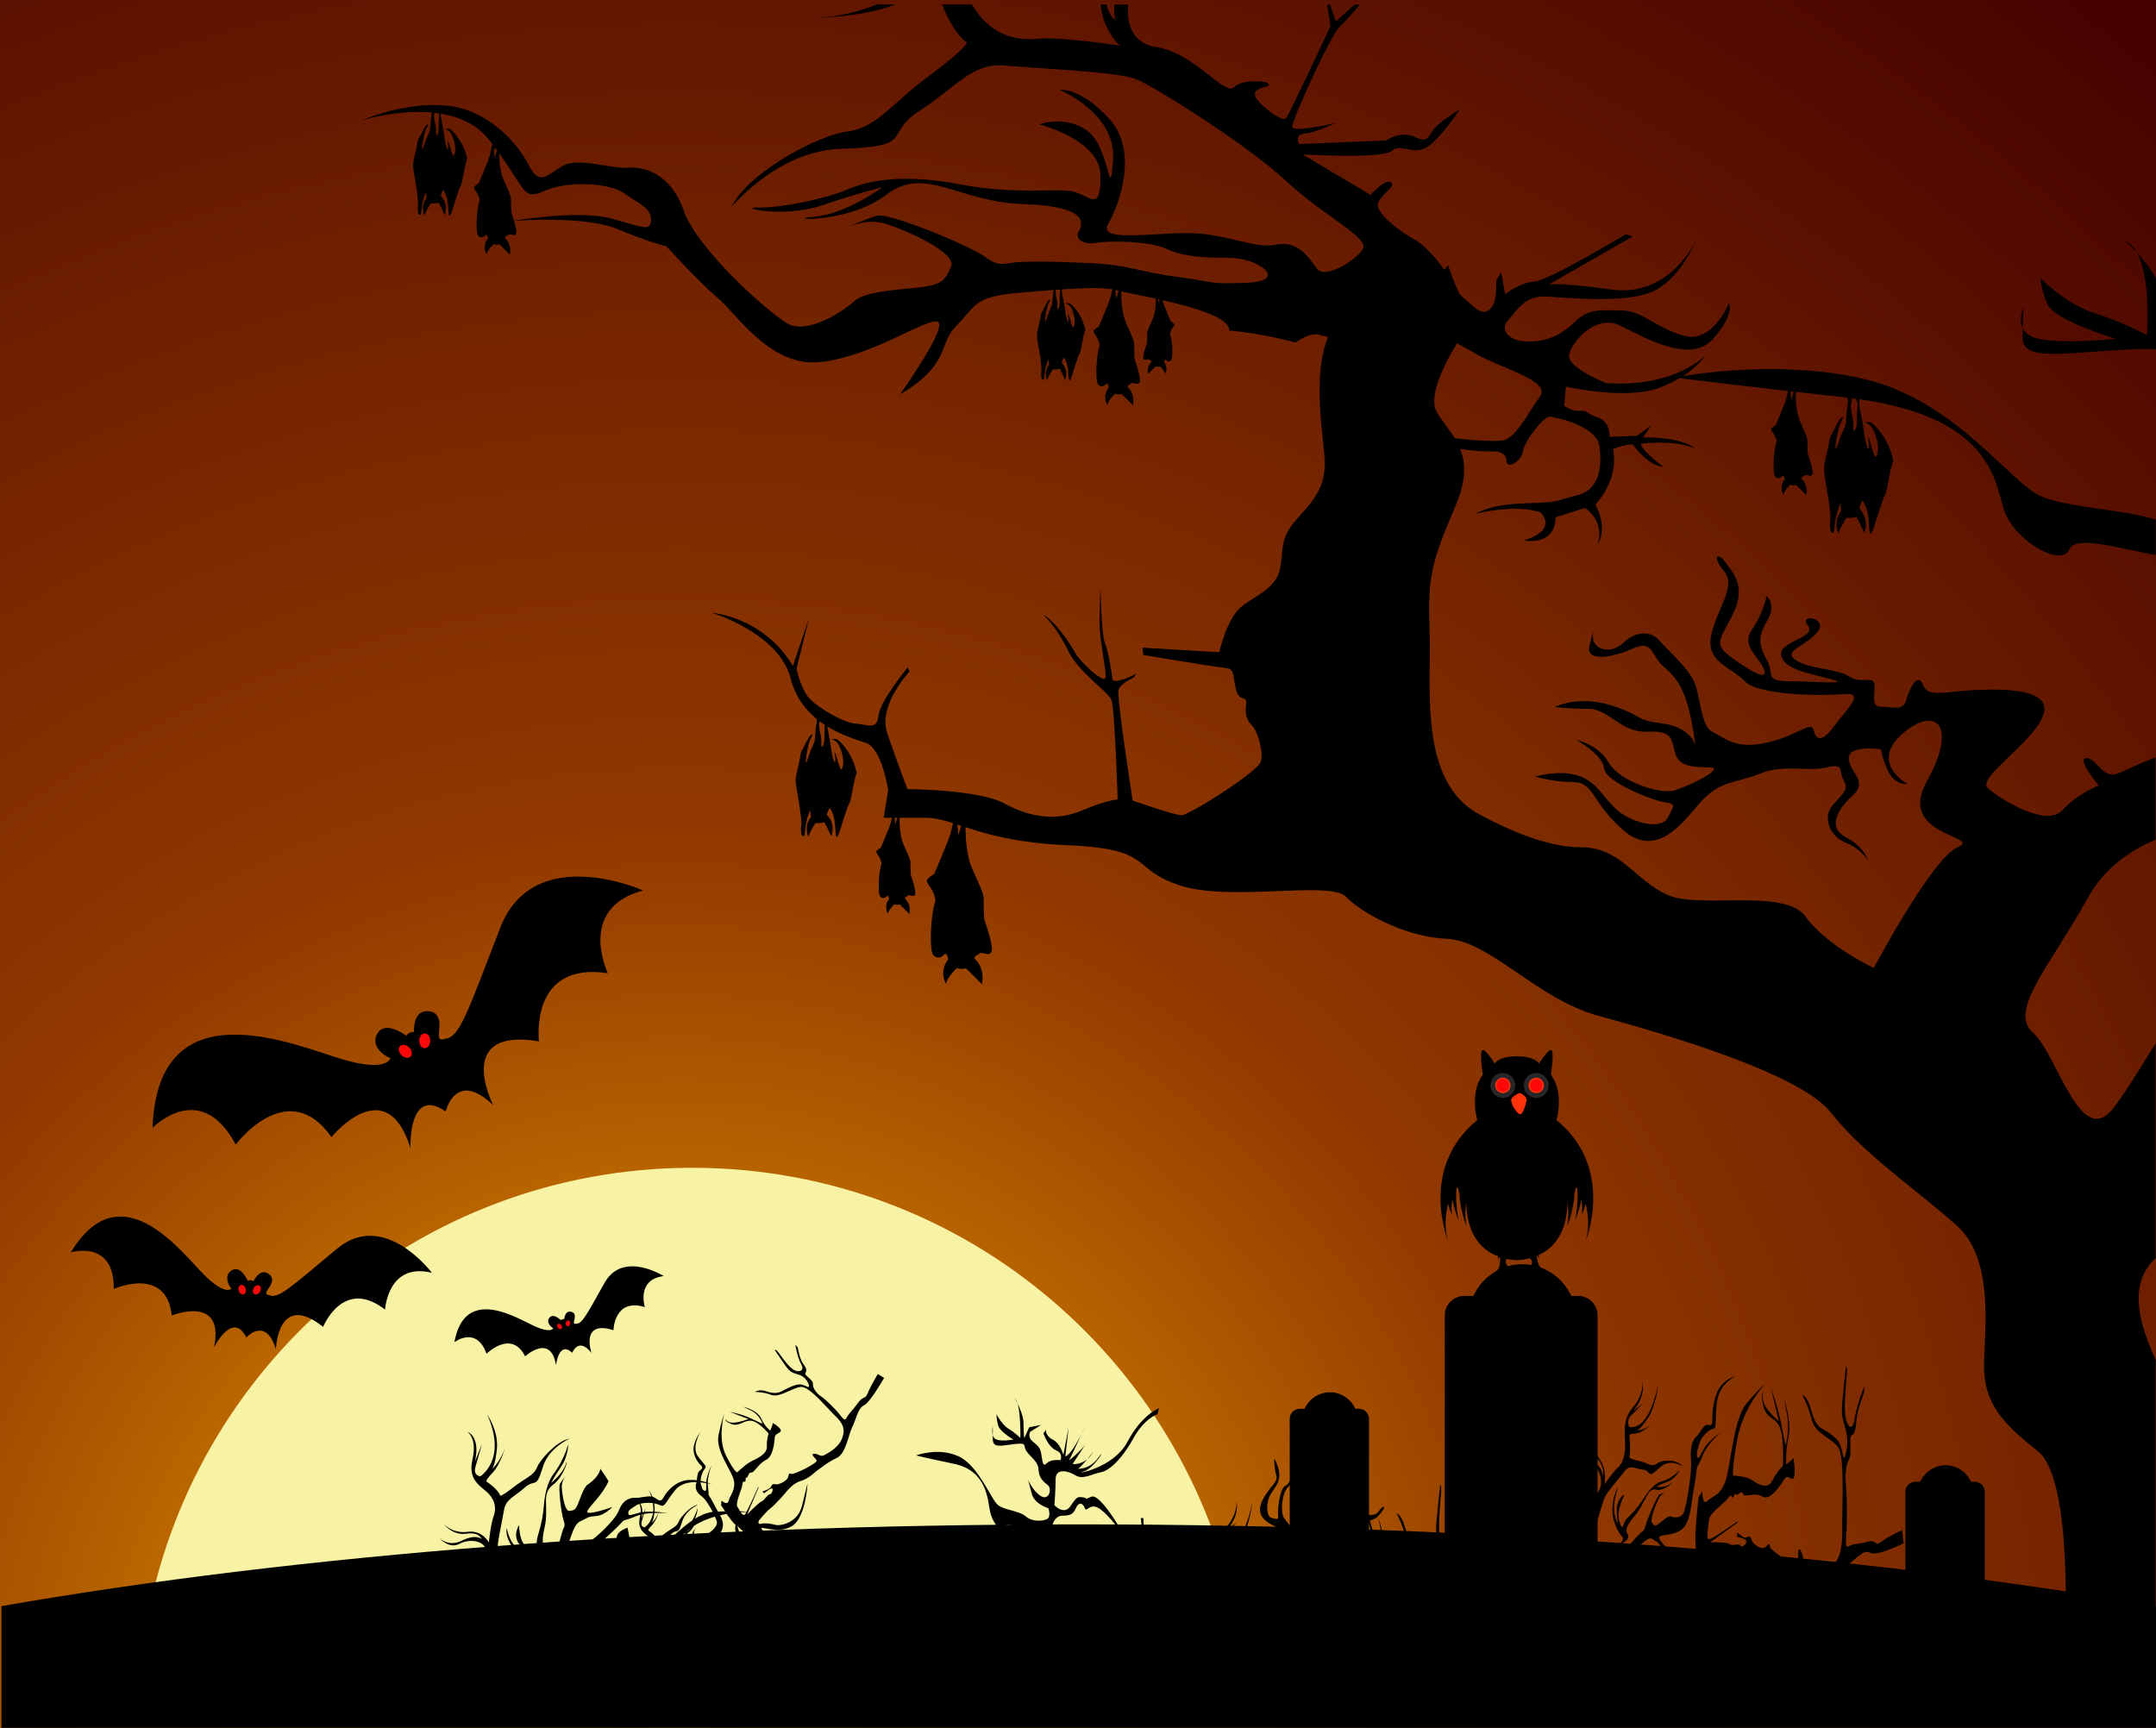 <?xml version="1.0" encoding="UTF-8"?><svg id="b" xmlns="http://www.w3.org/2000/svg" xmlns:xlink="http://www.w3.org/1999/xlink" viewBox="0 0 283.65 227.35"><rect x="0" y="0" width="283.65" height="227.35" fill="#333333" stroke="none"/><defs><style>.e,.f,.g,.h,.i,.j{stroke-width:0px;}.e,.f,.g,.i,.j{fill-rule:evenodd;}.f{fill:#f7f2a4;}.g{fill:#fe0709;}.h{fill:url(#d);}.i{fill:#282629;}.j{fill:#ff3309;}</style><radialGradient id="d" cx="89.26" cy="229.31" fx="89.26" fy="229.31" r="300.83" gradientUnits="userSpaceOnUse"><stop offset="0" stop-color="#ffc000"/><stop offset=".04" stop-color="#efa900"/><stop offset=".1" stop-color="#df9000"/><stop offset=".39" stop-color="#933a00"/><stop offset="1" stop-color="#400"/></radialGradient></defs><g id="c"><rect class="h" width="283.65" height="227.35"/><path class="f" d="m19.15,214.41c5.8-34.48,35.79-60.75,71.92-60.75s66.12,26.27,71.92,60.75H19.15Z"/><path class="e" d="m115.37.58h2.43c-4.55,1.78-10.95,1.78-10.95,1.78,3.65-.08,6.6-.98,8.52-1.78h0Zm8.66,0h3.83c.05.09.1.17.15.26,2.18,3.5,5.19,4.56,8.39,4.26,3.2-.3,10.92.91,10.92.91,0,0-2.26-2.08-2.51-5.42h.78c.25,1.54,1.21,2.08,1.21,2.08,0,0-.38-.72-.15-2.08h1.77c-.28,2.71.74,5.15,3.6,5.58,5.15.76,9.08,6.53,10.33,5.32,1.25-1.22,4.2-.68,4.2-.68,0,0,.9.38-.02.61-.92.23-1.91.53-1.19,1.6.73,1.06,3.41,3.12,3.88,2.51.47-.61,5.82-12.08,5.82-12.08l-.42-2.84h.36l.76,2.23,2.46-2.23h.72c-1.04,1.2-2.14,2.43-2.67,2.91-1.17,1.06-6.29,12.31-6.24,13.15.05.84,5.64-.46,5.64-.46,0,0-2.47,1.22-3.99,1.37-1.52.15-.72,1.37-.72,1.37l11.41-.46s1.86-1.37,3.81-.46c1.95.91,1.68-.3,2.78-1.37,1.09-1.06,3.11-2.28,3.11-2.28,0,0-2.55,3.95-4.4,5.02-1.86,1.06-3.33-.61-4.57.46-1.25,1.06-11.72.46-11.72.46l8.96,5.32s1.89-2.13,2.63-1.67c.75.46-.8,1.22-1.59,2.58-.8,1.37,3.37,4.26,4.57,4.86,1.02.52,2.66,2.01,4.1,4.12.16-.21.33-.43.49-.65.45,1.39.95,2.71,1.51,3.8.48.6.77.69,1.69,1.54,1.48,1.37,2.26.76,2.74-.15.48-.91.4-3.19.4-3.19l.64-1.06.52,2.89s1.87-1.52,3.85-1.67c1.98-.15,12.04-6.23,12.04-6.23l.9.3-11.13,6.38s.77-.46,8.34.61c7.57,1.06,10.97-6.23,10.97-6.23,0,0-1.64,4.26-5.05,6.23-3.4,1.98-11.89,1.06-14.62.91-2.73-.15-3.86,1.98-4.96,3.19-1.1,1.22.22,2.74,2.66,2.74s4.28-.76,6.15-2.58c1.88-1.82,3.39-1.52,6.12-1.52s4.49,2.28,8.26,3.34c3.77,1.06,5.9-4.26,5.9-4.26,0,0,.87,1.37-2.11,4.71-2.99,3.34-9.11-.3-12.26-1.82-3.15-1.52-6.45,2.28-6.65,3.95-.2,1.67,4.91,3.65,4.91,3.65,9.1.61,13.03-3.65,13.03-3.65,0,0-.83,1.35-2.98,2.73,3.29-.54,14.05-1.99,24.03.42,11.96,2.89,19.11,13.73,23.16,15.42,3.6,1.5,10.68,1.67,15.04,3.04v4.65c-4.51-.74-10.53-2.71-11.39-.71-1.03,2.41-7.19-1.2-8.52-5.06-1.33-3.85-1.55-12.77-20.76-14.93-15.07-1.7-20.38-2.36-21.97-2.57-.74.44-1.62.88-2.65,1.27-4.46,1.67-12.31-.15-12.31-.15l-.23,2.51s.89.76,2.03.68c1.14-.08.53.23,2.33.84,1.81.61,1.6,2.58,1.6,2.58l3.65-.15,1.86-1.37-1.11,1.6c5.25-.08,6.87,1.44,6.87,1.44-2.93-1.22-7.13-.61-7.13-.61.12.99,2.95,3.04,2.95,3.04-2.2-.23-4.02-2.96-4.02-2.96-1.22,0-2.6.61-2.6.61.79,4.26-2.34,7.3-2.34,7.3,1.73,3.19.3,5.32.3,5.32,1.01-3.34-1.68-4.86-1.68-4.86l-3.83,1.22c-.12,3.95-4.19,3.04-4.19,3.04,4.6-1.37,2.23-3.65,2.23-3.65-3.31-1.22-8.52.15-8.52.15,0,0,1.56-1.22,6.42-1.37,4.87-.15,3.81-.3,6.87-1.06,3.06-.76,3.31-3.95,2.93-6.54-.38-2.58-5.82-3.8-6.58-3.8s-3.28,3.19-3.48,4.56c-.19,1.37-2.2,2.43-2.16,1.22.04-1.22-1.64-1.22-1.64-1.22-1.6.04-3.12-.1-4.47-.32.75,1.79.89,4.06-.63,7.6-3.1,7.23-3.64,9.15-3.37,16.38.27,7.23-1.54,19.75,6.52,24.09q8.06,4.34,13.36,4.34c5.3,0,7.1,4.34,11.38,6.26,4.28,1.93,15.44-.96,18.22,2.89,2.78,3.85,8.96,6.74,8.96,6.74,0,0,7.65-14.45,11.06-15.9,3.41-1.44-8.15-1.45-4.08-8.67,4.07-7.23,1.26-10.12-3.19-6.26-4.45,3.85.65,6.62.65,6.62,0,0-1.69.24-2.6-1.81-.9-2.05-.88-2.77-.88-2.77,0,0-4.32-.6-4.25,1.2.07,1.81,2.56,3.01.58,4.82-1.98,1.81-3.5,4.22-1,5.54,2.49,1.32,2.92,3.01,2.92,3.01,0,0-1.04-1.57-2.94-2.29-1.91-.72-3.16-3.25-1.66-4.94,1.5-1.69,2.11-2.05,1.42-3.25s.19-2.29-2.24-1.69c-2.43.6-5.65-.48-8.82.84-3.17,1.32-5.32.72-8.19,4.22-2.87,3.49-5.97,6.62-9.96,3.01-3.99-3.61-3.67-6.14-6.32-6.14s-5.04-.72-5.04-.72c0,0,3.16-.96,5.66-.12,2.5.84,3.17,2.77,5.05,4.46,1.88,1.69,5.82,2.77,6.71,1.08.89-1.69,1.14-1.81-.42-2.05-1.56-.24-7.75-2.65-7.94-4.46-.19-1.81-3.62-3.73-3.62-3.73,0,0,2.87.6,4.25,3.01,1.38,2.41,6.74,4.21,8.69,3.61,1.94-.6,6.59-2.89,4.66-3.01-1.92-.12-4.1.12-4.64-1.93-.54-2.05-.4-2.89-3.77-2.77-3.37.12-4.97-3.01-7.62-3.01s-4.45-.24-4.45-.24c0,0,3.06-1.57,7.35-.24,4.3,1.32,2.95,1.93,6.79,2.41,3.84.48,4.37,2.89,4.37,2.89,0,0-.39-3.13-.94-5.06-.55-1.93-1.22-3.61-3.1-5.18-1.88-1.57-1.46-3.73-4.14-2.53-2.68,1.2-6.19,1.81-5.77-.24.42-2.05.94-3.25.94-3.25,0,0-1.02,2.05-.09,3.01.94.96,2.5.84,3.74-.36,1.24-1.2,3.3-1.69,4.58-.24,1.28,1.45,3.63,3.49,4.54,5.3.91,1.81.91,6.02,2.45,6.74,1.54.72,2.94,2.41,7.18,1.44,4.24-.96,5.87-3.01,6.19-1.57.32,1.45,1.29,1.32,2.67-.6,1.38-1.93,4.22-4.46,1.45-4.22-2.78.24-11.33.24-13.2-1.69-1.87-1.93-5.23-2.53-4.4-6.14.83-3.61,3.32-6.38,1.69-8.31-1.63-1.93-.89-2.65.16-1.2,1.04,1.44,2.68,3.13,1.13,6.5-1.54,3.37-2.89,4.09-.65,5.78,2.24,1.69,5.08,3.49,4.64,1.93-.44-1.57-3.16-3.13-1.65-5.3,1.51-2.17,1.94-4.46,1.94-4.46,0,0,1.41,1.08.02,3.37-1.39,2.29-.82,3.49.09,5.18.91,1.69-.44,2.65,2.93,2.65s8.05.48,5.55-.24c-2.51-.72-6.23-1.2-6.65-3.13-.43-1.93,4.76-2.29,3.49-3.97-1.28-1.69,2.92-.96,1.18.96-1.74,1.93-4.53,2.41-2.75,3.61,1.77,1.2,5.39,1.08,7.04,2.17,1.65,1.08,3.38-.36,3.33,1.32-.05,1.69-.44,2.65,1.01,2.65s2.75.6,3.16-.96c.41-1.57,1.42-3.25,1.99-2.29.57.96.43,1.69,3.69,1.32,3.26-.36,13.16-1.2,12.45,2.53-.71,3.73-9.04,8.67-7.4,10.12,1.64,1.45,7.68,5.18,9.79,2.89,2.11-2.29,4.79-3.25,4.79-3.25,0,0-2.91-3.49-1.7-3.61s1.98,2.17,3.55,2.17c.75,0,2.67-1.16,5.63-2.27v10.81c-3.46,1.5-6.77,3.8-8.87,7.6-5.08,9.15-10.55,14.93-7.26,17.83,3.29,2.89,6.28,15.9,10.8,9.63,2.28-3.16,3.94-6.08,5.34-8.25v28.25c-2.26,2.15-3.43,5.45-.5,12.29.16.37.33.75.5,1.15v36.77l-11.95.23s1.15-21.27-3.53-24.99c-4.68-3.72-7.26-6.38-7.1-11.7.16-5.32,1.12-13.71-3.54-17.96-4.66-4.25-12.48-9.57-16.58-14.89-4.1-5.32-22.87-10.64-30.76-12.81-7.89-2.17-14.2-9.84-19.74-10.08-5.53-.24-11.22-3.37-13.33-5.54-2.1-2.17-15.13.69-21.82-1.48-6.68-2.17-3.23-4.82-14.78-5.3-11.55-.48-14.83-3.61-18.68-3.61h-5.54l.59-3.61s-.8-5.54-2.95-6.26c-2.15-.72-8.36-2.41-9.87-8.43-1.51-6.02-10.35-8.67-10.35-8.67,0,0,6.73.48,10.64,6.99l2.11-6.26-1.64,6.62s.58,2.83,1.81,4.03c1.23,1.2,4.31,3.07,5.93,3.19,1.62.12,2.86.9,3.04-1.02.18-1.93,3.86-6.38,3.86-6.38l.23.54s-4.17,4.46-2.95,8.07c1.22,3.61,2.67,7.41,2.67,7.41,0,0,9.39.06,12.71,1.87,3.32,1.81,6.79,2.41,10.21.96,3.41-1.45,4.74-1.45,4.74-1.45,0,0-.37-12.04-.82-13.13s-4.35-3.61-5.71-6.5c-1.36-2.89-3.24-4.7-3.24-4.7,0,0,1.9.96,4.42,5.42,0,0,1.86,2.29,3.17,2.89,0,0,.65.48.61-.36-.04-.84-.71-4.7-.79-6.08-.08-1.39.1-5.54.1-5.54,0,0,.12,6.26.57,7.35.45,1.08.91,3.85,1,4.76.09.9,3.15-.66,3.15-.66l-.32.48s-1.77.78-2.03,1.63c-.27.84,1.86,14.57,1.86,14.57,0,0,5.48,1.93,6.45,1.93s10.17-5.78,10.44-7.11c.28-1.32-.37-3.85-1.19-4.7-.82-.84-.91-1.69-.76-2.89.16-1.2-.96,0-1.39-2.05-.42-2.05-.17-2.53-1.49-2.65-1.32-.12-10.67-1.69-10.67-1.69l-.09-.96,10.1.6s.97-4.46,2.95-6.02c1.97-1.57,4.65-2.41,5.09-5.18.44-2.77,0-3.85,2.11-6.26,2.12-2.41,3.85-4.09,3.72-7.71-.12-3.27-1.7-11.1.45-16.3-.42-.09-.8-.19-1.15-.3-.87-.26-1.97.19-3.13,1.02-2.53-.67-5.55-1.3-8.75-1.58.27-2.77-13.02-4.75-14.76-5.29-1.96-.61-7.14-.15-12.62.3-5.48.46-5.82,1.37-7.55,3.34-1.73,1.98-1.56,1.22-2.87,4.56-1.31,3.34-5.48,5.47-5.48,5.47,0,0,6.97-9.73,4.69-9.58-2.28.15-8.18,4.41-14.9,5.32-6.71.91-11.07-6.08-13.74-8.36-2.67-2.28-6.79-6.84-6.79-6.84,0,0-2.11-.46-6.47-2.28-4.35-1.82-13.8-1.06-13.8-1.06,0,0,8.71-1.52,13.08-.3,4.37,1.22,5.12,1.67,5.16.15.04-1.52-1.61-2.13-3.55-3.5-1.94-1.37-7.4-1.67-10.48-.3-3.08,1.37-2.27-.3-7.25-6.69-4.98-6.38-16.8-2.58-16.8-2.58,0,0,5.39-2.43,11-1.98,5.61.46,9.58,5.02,11.02,7.9,1.43,2.89,2.55,1.06,4.56,0,2.01-1.06,6.37.46,8.35.3,1.98-.15,5.61.46,7.44,5.62,1.83,5.17,11.16,13.45,13.7,14.9,2.54,1.44,7.19-1.52,8.75-2.96,1.56-1.44,6.73-1.52,9.17-1.9,2.44-.38,2.76-.84,3.57-2.66.81-1.82-5.94-4.79-8.57-5.62-2.64-.84-5.49.61-5.49.61,0,0,2.77-1.22,4.3-1.67,1.53-.46,12.12,3.88,14.21,5.4,2.08,1.52,2.49.76,4.69.68,2.21-.08,3.95-.08,9.11.15,5.16.23,6.35,1.14,11.57,1.82,5.22.68,3.7.99,9.17.76,5.48-.23,1.46-3.27-2.34-3.27s-6.3-.23-8.4-1.22c-2.1-.99-7.42-1.06-9.17-.76-1.76.3-2.8-.53-2.31-1.44.48-.91,1.69-3.34-7.19-3.65-8.88-.3-12.92-5.17-18.13-1.22-5.21,3.95-13.85,3.19-9.58,2.89,4.26-.3,9.08-3.88,9.08-3.88,0,0-2.75.61-7.9,2.36-5.14,1.75-11.33.23-8.44.3,2.89.08,8.85-1.14,11.7-2.36,2.85-1.22,7.36-2.13,14.92-.68,7.56,1.44,12.91.38,15.02.99,2.11.61,3.42,2.66,3.41-2.13-.01-4.79-8.09-6.76-8.09-6.76,0,0,3.38-1.29,6.36.84,2.98,2.13,2.9,10.03,3.38,3.88.48-6.16-7.02-9.27-7.02-9.27,0,0,2.75-.38,6.57,3.88,3.83,4.26,1.25,11.32-.19,13.75-1.44,2.43,5.44,1.22,10.45,1.22s8.75,2.13,11.66,1.52c2.91-.61,4.35,1.82,5.38,3.19,1.02,1.37,5.05-1.06,6-2.58.96-1.52-5.04-4.26-10.07-8.97-5.03-4.71-17.12-12.31-19.67-13.38-2.55-1.06-12.58-1.37-17.12-1.82-4.55-.46-6.46,2.74-11.42,5.93-4.96,3.19-.29,4.71-10.33,5.02-10.04.3-16.42,10.64-13.87,6.69,2.55-3.95,10.89-8.51,14.7-8.97,3.81-.46,5.73-3.65,10.7-7.3,4.97-3.65,4.99-4.41,4.99-4.41-1.45-1.01-2.57-3.31-3.24-4.97h0Zm159.62,36.02v9.37c-.83-.09-2.21-.08-4.6.06-8.2.48-13.05,1.45-12.96-1.69.09-3.13.11-3.85.11-3.85,0,0-1.54,3.37,2.05,4.09,3.59.72,10.12,0,10.12,0,0,0-8.12-2.41-9.02-4.58-.9-2.17-.87-3.37-.87-3.37,0,0,3.27,3.37,7.09,4.58,3.82,1.2,6.9,2.89,6.9,2.89,0,0,.76-9.63-2.3-12.04-2.37-1.86,1.6,1.17,3.47,4.54h0Zm0,92.23v.29c0-.1,0-.19,0-.29h0Zm-91.96-83.66c-2.26,3.66-3.62,7.28-2.72,8.93.68,1.26,1.65,2.32,2.42,3.54,2.56.37,5.18.43,6.17.34,1.83-.15,3.45-3.65,5.03-5.78,1.58-2.13-5.06-3.65-8.65-5.78-.72-.43-1.48-.85-2.25-1.26h0Z"/><path class="e" d="m175.83,212.02c-.08-.08-.17-.06-.28,0h-2.85c.27-.27.54-.64.77-1.19-.5.3-.74.92-.83,1.19h-.07c-.04-.22-.05-.7.49-1.16.23-.2.42-.34.57-.44.01-.04.03-.08.04-.13.08-.27.16-.6.24-.97-.15-.45-.39-.89-.77-.76-.73.25-.94,1.42-1.9.83-.45-.28-.95-.5-1.37-.53-.07.53-.29,2.13-.48,3.08v.08h-.67c.15-.92.29-1.94.36-2.84-.09.12-.16.28-.21.48-.27,1.18-.9,1.57-.9,1.57,0,0,.52-.62.61-1.49.04-.39.24-.77.53-1.04.02-.4.01-.75-.01-1.06-.17-1.89.38-2.7.72-3,.22-.19.54-.76.85-1.15-.57-.92-.79-1.7-2.26-2.34-1.74-.75-3.35-1.64-2.32-3.72,1.03-2.08,2.1-2.26,1.81-3.34-.29-1.09-.26-2.16-.26-2.16,0,0,.74,1.18.67,2.31-.07,1.13-.78,1.64-1.26,2.62-.48.98-.49,2.73.3,2.89.79.16.86.25.79-.42-.07-.67.23-3.5.94-3.8.71-.3,1.12-1.94,1.12-1.94,0,0,.07,1.25-.76,2.11-.83.86-.98,3.28-.52,4.01.46.72,1.9,2.35,1.74,1.55-.16-.8-.5-1.67.27-2.14s1.13-.52.71-1.89c-.42-1.37.68-2.41.39-3.5-.29-1.09-.39-1.86-.39-1.86,0,0,.97,1.06.91,2.99-.07,1.93-.46,1.45-.23,3.08.23,1.63-.7,2.15-.7,2.15,0,0,.25-.11.6-.28.17-.68.43-1.33.81-1.8.88-1.11,1.99-1.3,1.99-1.3,0,0-1.85.72-2.4,2.91.33-.17.68-.35.96-.53.72-.46,1.34-.94,1.77-1.9.43-.96,1.36-1.05.57-2.01-.79-.96-1.42-2.32-.54-2.4.88-.08,1.43-.01,1.43-.01,0,0-.95-.17-1.24.33-.29.5-.07,1.13.56,1.49.63.36,1.05,1.15.6,1.85-.45.7-1.02,1.92-1.66,2.51-.64.59-2.35,1.11-2.48,1.83-.04.25-.13.5-.2.8-.02.44-.03.79-.04,1.07.05.36.19.77.45,1.26.86,1.62,1.87,2.04,1.32,2.35-.48.27-.43.59.2.88.41-2.4.91-5.27,1.95-6.67.19-.53.44-1,1.02-1.2,1.08-1.2,1.6-1.59,1.6-1.59,0,0-.54.54-1.21,1.51.04,0,.07,0,.11,0,.21-.01.42-.01.62,0,0-.34.11-.37.11-.37,0,0-.03.14-.02.37.49.03.96.1,1.37.14l-.25-1.05s.16.42.37,1.06c.6.04,1.08-.02,1.38-.46.61-.9.98-.69.51-.08-.37.47-.76,1.11-1.66,1.26.14.46.29.98.43,1.5h0s0,0,0,0c.11.43.21.87.29,1.28.38,2.03.62,3,.62,3,0,0,.55-2.04.18-4.07l-.38-2.03s1,2.84.56,5.03c-.44,2.19-.28,3.54-.28,3.54l.77-.62s.14-.39.2-.06c.06.33.27,2.21-.03,2.52-.3.32-.74-.55-1.15.05-.23.34-.79,1.24-1.42,1.85h-4.14Zm-104.66-3.98c.32.43.59.79,1.03.62.78-.3.96.83,1.61.87.65.04,1.35,1.87,1.78,1.13.44-.74,1.83-3.05,2.18-3.92.35-.87,2.87-3.7,2.87-3.7l.96-.17s-.78,1.39.35,1.39c1.02,0,2.32.71,3.84.08.02-.07.04-.13.06-.19.21-.57.17-1.18-.36-1.77-.53-.59-1.71-1-1.31-2.71.03-.12.05-.24.07-.36-.12.03-.24.07-.34.11-1.26.52-1.87.65-1.87.65,0,0-1.22,1.31-2,1.96-.78.65-2.09,2.66-4,2.39l-.1-.02c.43-.45.82-.9,1.17-1.33.1-.02.19-.05.28-.1.74-.41,3.48-2.79,4.05-4.27.57-1.48,1.61-1.65,2.18-1.61.48.04,1.44-.26,2.07-.18-.16-.51-.33-.85-.33-.85,0,0,.24.34.46.87.07.02.14.04.19.07.57.3.87.83,1.31,0,.43-.83,1.61-2.13,3.22-2.26.39-.03.78-.01,1.14.03.05-.41.07-.93.28-1.16.29-.31.68-.42.22-.84-.46-.42-1.09-1.4-.9-2.46.19-1.05.9-1.91.9-1.91,0,0-1.27,1.96-.36,3.23.92,1.26,1.26,1.21.86,1.7-.3.37-.49,1.03-.51,1.52.28.05.53.12.74.19.05-.88.7-2.26.7-2.26,0,0-.5,1.39-.5,2.33.34.11.55.21.55.21,0,0-.21-.07-.55-.14,0,.07,0,.14.01.2.12.9.1,1.31.1,1.31,0,0,.63,1.01.91,1.62.07.16.2.36.34.59.33-.02.64-.03.93-.04-.3-.43-.53-.78-.53-.78l.05-.64s.76.74.95.02c.19-.73,1.01-1.53.64-2.82-.37-1.3-2.39-3.81-1.98-5.8.41-1.98.75-2.79.75-2.79,0,0-.91,3.17.22,5.44,1.13,2.28,1.49,2.25,1.49,2.25,0,0,1.21-1.17,1.96-1.51.75-.34,1.99-.96,1.94-1.87s.23-1.73.23-1.73c0,0-1.26-1.54-2.24-1.68-.98-.14-1.65.81-2.63.43-.98-.38-.79-.63-.79-.63,0,0,.27.55,1.2.44.93-.11,1.8-.47,1.8-.47l-2.44-.95s1.65.32,2.71.84c1.06.52,1.6.73,1.6.73,0,0-.4-1.18-1.46-1.71l-1.06-.52s1.81.4,2.35,1.56c.54,1.16,1.18,1.57,1.18,1.57l.3-.79s-.05-.25.12-.16c.17.09,1.05.67.96,1-.09.33-.74.31-.79.83-.05.53-.16,2.5-1.16,2.98-1,.48-1.58,1.76-1.94,1.66-.36-.1-.41.73-.63.67-.22-.06.03.58-.26.53-.29-.05-.21.24-.34.72-.13.47-.85,2.17-.6,2.56.1.16.23.4.37.61.44.02.71.04.85.05.52-.93,1.56-3.3,1.56-3.3v.18s-1.49,3.49-1.49,3.49c0,0,1.6-1.63,1.93-1.73.32-.09.75-.91,1.05-.92.3,0,.55-.84.24-.77-.32.06-.98.64-.98.64l-.23-.24s.97-.28,1.12-.6c.15-.32.27-.44.63-.34.36.1,1.47-.44,1.62-.91.15-.47.1-.6.42-.46.32.15,3.56-1.44,3.35-1.79-.2-.35-.91-.84-.31-.86.6-.02.76.5,1.4.14.64-.37,1.83-1.01,2.27-2.21.44-1.2.1-1.95-.95-2.95-1.05-1-3.38-3.9-4.49-3.78-1.11.12-2.84,1.45-3.87,1.06-1.03-.4-2.17-.4-2.17-.4,0,0,.53-.4,1.46-.09.93.31,1.48.28,1.96.05s1.75-.97,2.47-.95c.71.01,1.32.65,1.22.15-.1-.51-.57-1.23-1.41-1.45-.84-.22-1.14-.43-1.58-1.02-.44-.6-1.51-2.2-1.51-2.2,0,0,.12-.21.64.53.52.74,1.4,1.93,2.05,2.17.65.24,1.26-.02.77-.87-.49-.85-.76-2.54-.76-2.54l.32.38s.26,1.5.69,2.1c.44.6.55.86.33,1.23-.22.36,1.02.87.98,1.46-.04.59.5,1.27,1.11,1.67.61.4,1.78,1.61,2.19,2.08.41.47.85,1.3,1.12.72.28-.58.72-.88,1.48-1.94.76-1.05.95-.41,1.31-1.32.37-.92,1.33-2.52,1.33-2.52l.82.52s-1.82,3.22-2.64,3.6c-.82.38-1.06,1.93-1.55,2.88-.49.95-.82,3.49-2.05,4.06-1.23.57-1.94,1.22-2.45,1.56-.51.34-1.14,1.13-2.31,1.47-1.17.35-1.9,1.52-2.49,2.15-.59.62-1.17,1.24-1.54,1.5-.37.26-1.43,1.53-1.43,1.53,0,0-.28.58.3.44.58-.14,1.43.02,1.93.16.5.13,2.86-.19,3.44-2.55.57-2.36.72-2.92.72-2.92,0,0-.2,4.55-2.11,5.66-1.91,1.1-4.47-.3-3.88.4.59.7,1.67,2.48,2.19,2.08.53-.4,1.8-.47,1.62.2-.04.17-.01.29.06.39-.04-.17-.06-.27-.06-.27,0,0,.2.16.39.51.23.12.46.24.44.49-.01.33.56.86,1.07,1.47l-.94,1.83c.11.25.25.47.42.66.52.61,2.09,2.18,2.35,3.22.01.05.02.11.03.16h-.55c-.51-1.07-1.83-2.32-2.53-3.52l-.77,1.5s-.08-.07-.13-.1c-.46-.3.04-.83.04-.83,0,0-.7-.96-1.42-1.16-.73-.19-1.56-.42-1.89-.99-.33-.57-.11-1.16-.11-1.16l-.6-.16c-.16.25-.35.49-.59.68-1.48,1.24-1.83,2.33-1.83,2.33l1.26.13s.35-.17.28.11c-.07.28-.57,1.78-1.09,1.78s-.74-.96-1.52-.83c-.24.04-.69.13-1.23.19-.28.27-.6.56-.86.69-.55.27-.53.87-1.06,1.03-.17.05-.46.15-.78.29h-3.32c-.06-.17-.06-.37.05-.58.25-.5.05-1.3.3-2.22.1-.37.25-.79.36-1.15-.65-.32-1.23-.55-1.39-.81-.43-.08-.85-.27-1.13-.64-.08-.03-.13-.08-.13-.15,0-.35-.83.26-.87-.17-.01-.13-.06-.2-.14-.24-.05.36-.08.66-.06.83.07.53.86,3.16,1.47,4.34.14.27.26.54.36.8h-1.57.01s.04-.14.04-.14c0-.02-.01-.04-.02-.07-.04-.08-.11-.17-.19-.26-.14.22-.32.42-.32.42,0,0,.13-.25.24-.5-.16-.16-.35-.32-.53-.46-.37.04-.83.11-1.22.18.38.18.74.37.81.58.03.11.13.19.26.25h-3.89c-.84-.45-1.9-.94-1.9-.94,0,0-.96-.17-.52.61.06.1.11.21.15.33h-.91c-.04-.11-.1-.12-.21,0h-6.52v-.6s-.35-1.57-1.57-1.13c-1.22.44-3.22,1.04-3.57,0-.07-.22-.19-.36-.33-.47.43-.12.87-.25,1.34-.37,1.33-.36,2.52-.84,3.59-1.4h0Zm38.33,3.98c.1-.29.16-.6.16-.94,0-1.31.17-1.83.87-2.7.7-.87,2.61-3.05,2.61-3.05,0,0,.35.09-.52,1.13-.87,1.04-2.26,2.79-2.35,3.83-.09,1.04.52,1.83,1.57.78,1.04-1.04,3.39-2.09,3.39-2.09l-.43.61s-2.09.96-2.79,1.83c-.2.24-.36.44-.52.59h-1.99Zm-16.59-16.86c-.21-.04-.46-.08-.74-.11,0,.1.02.19.05.26.15.43.18.77.46.84.28.08.23-.09.23-.96v-.04h0Zm-1.28-.14c-.98-.02-2.1.19-2.81,1.06-1.48,1.83-1.26,2.31-2.13,1.92-.19-.08-.4-.15-.63-.19.06.32.09.66.06,1v.11c.19.01.38.03.56.04.05-.12.09-.25.13-.39,0,0-.04.16-.12.39.67.07,1.18.15,1.18.15,0,0-.53-.04-1.22-.04-.17.49-.48,1.21-.89,1.64-.66.69-.43.69-.43.69,0,0,.87.56,1.05,1.09,0,0,.14.04,1.05-.68.91-.71,1.59-.89,1.86-1.57.27-.68,1.51-1.96,2.36-2.21.85-.25-1.35.36-1.9,2.18-.55,1.83-.6.89-1.42,1.62-.83.74-1.5.91-1.64,1.77-.01.07-.02.15-.04.23,1.15-.84,2.7-2.6,4.43-3.77.27-.48.54-1.07.63-1.44.11-.47.1.42-.29,1.22.76-.47,1.55-.81,2.35-.9-.41-.8-1-1.73-1.51-2.1-.85-.62-.78-1.32-.66-1.67.02-.05.03-.11.04-.18h0Zm-5.75,2.76c-.56-.07-1.17-.04-1.64.08.15.22.27.57.26,1.11.08-.01.16-.02.24-.03l.2-.5s-.05.2-.13.49c.36-.03.75-.03,1.13-.01.04-.38.01-.77-.05-1.14h0Zm-1.76.11c-.17.05-.32.12-.42.19-.57.39-1.04.57-1.04,1s.22.3,1.48-.04c.05-.01.1-.03.16-.04.04-.51-.06-.87-.17-1.11h0Zm2.51,1.19c-.17,0-.36,0-.54,0-.15,1.18-.38,1.35-.38,1.35,0,0,.54-.46.92-1.36h0Zm-.72.01c-.4.02-.81.05-1.19.12-.09.3-.19.66-.29.97-.24.77.39.79.39.79,0,0,.89-.58,1.09-1.88h0Zm-1.29.14s-.09.02-.14.03c-.02.17-.05.35-.09.55l.23-.58h0Zm13.6-.28c-.14,0-.41,0-.78.03.19.27.39.46.55.31.05-.04.13-.17.23-.34h0Zm-2.59.25c-.28.05-.58.11-.89.18.3.57.53,1.25.24,1.93-.5,1.18-1.56,2.04-1.7,2.45-.14.41,1.98-.34,1.98-.34,0,0-.59.65-1.27.71-.67.06-.53.07-.97.28-.45.21-.63.22-.98,1.2-.26.71-.5,1.39-.62,1.87.79.83,1.82,1.65,2.81,1.32.26-.08.51-.15.76-.2.47-.39.82-.76.9-1.05.25-.92-.59-1.47-.18-2.02.42-.55,1.38-.47,1.32-1.02-.06-.55.69-.47.83-.88.02-.06.06-.11.12-.16-.54-.82-1.36-1.45-1.24-2.58.01-.09.02-.18.03-.26l-.03-.02c-.25-.19-.73-.82-1.14-1.39h0Zm-1.58.36c-.93.27-1.89.66-2.75,1.22-.18.31-.42.64-.73.88-.98.74-.29,1.75-.67,3.4-.07.3-.11.55-.13.74.39.3.75.62.98.91.05.07.11.13.17.21.19-.84.27-1.15.39-1.52.12-.4.28-.43.11-.9-.17-.47-.44-2.65-.28-2.9.16-.26.52-.7.52-.7,0,0-.4.45-.38.97.02.53.23,1.93.6,1.88.37-.05.47-.08.66-.51.19-.43.46-1.37.8-1.58.34-.21,1.11-.9.97-1.45-.03-.13-.12-.36-.25-.64h0Zm-3.14,1.49c-.14.11-.28.22-.42.34l-.02.02c-.04.07-.06.1-.06.1,0,0,.23-.18.49-.46h0Zm-.75.63c-2.53,2.27-2.37,2.76-2.37,2.76,0,0,.82.49,1.63,1.09.14-.5.35-1.22.42-2.15.05-.71.17-1.26.32-1.69h0Zm7.6,5.22c.25-.5.48-1.06.59-1.58-.3.07-.67.26-.63.77.02.24.04.52.04.8h0Zm-.74-6.09c.03.18.08.37.17.58.3.76.73,1.46,1.03,1.92.14-.07.31-.14.45-.21l.07-.61c-.42-.43-1.2-1.23-1.71-1.68h0Zm1.61,4.48c-.18,1-.23,1.5-.23,1.5,0,0,.68-.45,1.24-1.25l-.93-.25s-.03,0-.08,0h0Zm-5.6,4.7c-.56-.1-1.06-.31-1.39-.7-.1-.12-.22-.23-.34-.34-.05,1.02-.03,2.32.53,1.87.25-.2.69-.5,1.2-.83h0Zm-2.32-1.47c-.21-.14-.43-.26-.65-.37-.04.25-.05.49-.03.65.08.44,0,.91-.19,1.61-.19.7.17,1.6.48.61.31-.99.18-.73.31-1.73.04-.31.06-.56.07-.77h0Zm-2.33-1.6c-.11-.13-.35-.18-.58-.21.13.09.28.15.45.19l.12.03h0Zm-2.89-.86s-.07,0-.11,0c.06.09.09.15.09.15,0,0,0-.06.02-.16h0Zm-1.91-.09c-.67-.04-1.38-.06-1.86.03.27.19.85.46,1.63.08.08-.04.16-.07.23-.1h0Zm-1.89.03c-.22.04-.39.11-.47.2-.48.52-1.61,1.48-1.09,1.83.44.29,4.43.93,5.65,1.12,0-.34-.62-1.22-.52-2.06.11-.99-1.26-1.23-2.1-.77-.63.34-1.21-.08-1.47-.32h0Zm4.04,3.27l-5.51-.81s3,1.7,3.26,2.13c.11.18.39.33.71.49.38-.06.88-.14,1.28-.2-.19-.14-.33-.24-.33-.24l.26-.43s.18.29.42.61c.16-.03.28-.05.3-.06.13-.05-.11-.66-.27-.85-.16-.19-.26-.03-.35.13-.09.16-.11-.03-.11-.03,0,0,.05-.57.33-.73h0Zm.21,1.71c.1.12.2.23.3.33.07-.17.1-.32.05-.34-.03-.01-.16,0-.35.01h0Zm.4.42c.08.07.15.12.23.16l.09-.29s-.18-.21-.28.06c0,.03-.02.05-.03.08h0Zm.5.23s.08.02.11.03l-.06-.24s-.02.08-.05.21h0Zm83.6.39l.1-.16s0,.06,0,.16h-.11Zm18.6,0c.02-2.58-.05-5.22-.56-5.97-.87-1.27-3.04-1.79-3.49-3.62-.45-1.83-1.25-3.3-1.25-3.3,0,0,.65.17,1.09,1.77.44,1.6.85,2.26,1.35,2.58.5.32,1.92,1.01,2.42,1.95.5.93.47,2.54.76,1.75.29-.79.47-2.31.03-3.68-.43-1.37-.51-2.02-.4-3.35.11-1.33.49-4.76.49-4.76,0,0,.23-.12.08,1.5-.15,1.62-.38,4.28-.08,5.43.3,1.14.91,1.6,1.16-.13.25-1.72,1.26-4.24,1.26-4.24l-.05.9s-.88,2.26-.99,3.6c-.11,1.33-.23,1.81-.63,2-.41.19.11,2.44-.34,3.15-.44.71-.55,2.27-.4,3.58.03.23.05.52.06.85h-.52Zm-32.25,0c.04-.07.08-.14.13-.21.78-1.12-.02-3.2-.94-3.69-.92-.49-.81-2.67-.81-2.67,0,0-.04,1.87,1.12,2.59,1.16.72,1.17,1.8,1.17,1.8,0,0,.31-.93-.56-2.08-.87-1.15-.72-3.31-.72-3.31,0,0-.05,1.94.9,3.25.95,1.31.6,3.26.6,3.26,0,0,1.16-1.71,1.71-2.17.55-.46.95-1.3,1-2.75.04-1.44-.5-3.48,1-5.17,1.5-1.7,1.28-3.34,1.28-3.34,0,0,.52,1.76-1.24,3.79l1.36-1.07s-.88.92-1.59,1.61c-.72.69-.29,1.52-.29,1.52,0,0,1.1.42,2.2-1.16,1.1-1.58,1.63-4.44,1.63-4.44,0,0-.27,2.83-1.38,4.49-1.11,1.65-1.44,1.57-1.44,1.57,0,0,.97.13,2.09-.98,0,0-1.3,1.37-2.26,1.4-.96.03-.79.35-.79.35,0,0,.22,1.84-.03,2.76,0,0,.07.23,1.22.48,1.15.25,1.75.89,2.42.37.67-.52,2.45-.57,3.23.19.78.76-1.21-1.28-2.89.36-1.68,1.64-1.05.37-2.15.26-1.1-.11-1.71-.75-2.42.17-.54.71-1.63,1.96-2.25,2.84h-1.31Zm2.33,0c.19-.53.37-.66.37-.66,0,0-.11.25-.23.66h-.14Zm4.26,0c.81-1.05,1.44-1.39,1.9-1.49.58-.12,1.67-.78,2.14-1.31.47-.52-.41,1.01-1.42,1.37-1,.36-1.51.65-1.51.65,0,0,1.12.25,1.85-.39.73-.64-.62,1.08-1.84.78-.4-.1-.69.07-.95.39h-.17Zm2.4,0h.03s-.04,0-.04,0h0Zm4.27-3.67c.11.01.22.05.33.1.85.41,1.07.62,1.48.19.41-.43.95-.2.44-1.12-.31-.56-.4-1.33-.63-2.09-.37.44-.74.95-.95,1.45-.3.72-.53,1.2-.68,1.48h0Zm1.56-3.14c-.12-.37-.28-.73-.52-1.08-.43.4-.82.98-.94,1.45-.2.75-.41,1.22-.27,1.68.14.45.23.19.84-.94.21-.4.55-.78.89-1.12h0Zm3.15,2.1c.92.36,2.12,1.08,1.73.03-.27-.75-.79-2.61-.92-4.04-.17.52-.31,1.07-.42,1.64-.18.97-.31,1.75-.4,2.37h0Zm5.24-7.27c-.21.02-.44.01-.7-.02-.29-.04-.54-.09-.75-.14.08.31.22.66.47,1.02.15.21.3.41.45.58.38.05.7.06.9.06l-.36-1.49h0Zm-1.57-.19c-.87-.19-1.21-.28-1.56.6-.44,1.12-.86,2.51-.27,2.14.59-.37.93-1.68,1.98-1.32.1.03.2.06.29.09-.11-.2-.21-.44-.28-.75-.07-.3-.12-.55-.16-.76h0Zm1.99,1.91c-.1.09-.26.19-.48.23.39.39.68.61.68.61l-.2-.84h0Zm-1.02.21c-.05-.01-.11-.02-.17-.04-1.08-.29-1.51.09-2.1.67-.59.58-1.13.14-.76,1.53s.69,3.36.71,2.25c.02-1.12-.19-2.7.54-3.11.74-.41,1.46,1.68,2,.95.55-.73.71,1.08-.26.6-.98-.48-1.48-1.56-1.77-.69-.3.87.15,2.34-.11,3.15-.26.81.52,1.34-.17,1.53-.69.19-1.13.14-.97.74.05.17.07.34.1.5.24.08.46.17.63.29.21.14.46.31.73.45.21.04.37.11.46.2.58.19,1.16.15,1.51-.56.61-1.24,1.39-1.94,1.39-1.94,0,0,.19-3.6-.4-5.04-.34-.84-.88-1.07-1.35-1.46h0Zm41.97,10.03l-.27-.86s-.72-1.43-1.28-.24c-.16.34-.35.73-.55,1.09h-7.08c-.68-.54-1.7-1.17-2.01-.56-.09.17-.2.37-.33.56h-3.14c.03-1.03.18-1.9.32-2.28.14-.39.57-1.99.31-2.27-.25-.28-.58-.24-.5-.51.08-.27.58.05.58.05l1-3.17s-1.67,2-1.97,1.89c-.3-.11-.39.66-.79.65-.4,0-1.18-.77-1.18-.77,0,0,.44.02.72.16s.34.55.58-.06c.24-.62.67-.52.67-.52l1.92-1.83s.02-.51-.24-.29c-.26.22-.78.27-.78.27,0,0,1.04-.57.97-.84-.07-.26-1.92-2.8-2.21-2.93-.29-.12-1.36-.87-1.36-.87l1.38.58-.14-1.49.31,1.56s1.92,2.57,2.05,2.67c.13.1.39-.98.41-1.43.02-.45-.17-.37-.34-.28-.17.09-.06-.18-.06-.18,0,0,.44-.67.75-.52.32.15.44-2.29,1.22-3.41.78-1.12-.01-3.2-.94-3.69-.92-.49-.81-2.67-.81-2.67,0,0-.04,1.87,1.12,2.59,1.16.72,1.17,1.8,1.17,1.8,0,0,.31-.93-.56-2.08-.87-1.15-.72-3.31-.72-3.31,0,0-.05,1.94.9,3.25.95,1.31.6,3.26.6,3.26,0,0,1.16-1.71,1.72-2.17.55-.46.95-1.3,1-2.75.04-1.44-.5-3.48.99-5.17,1.5-1.7,1.28-3.34,1.28-3.34,0,0,.52,1.76-1.23,3.79l1.36-1.07s-.88.92-1.59,1.61c-.71.69-.29,1.52-.29,1.52,0,0,1.1.42,2.2-1.16,1.1-1.58,1.63-4.44,1.63-4.44,0,0-.27,2.83-1.38,4.49-1.11,1.65-1.44,1.57-1.44,1.57,0,0,.98.13,2.09-.98,0,0-1.3,1.37-2.26,1.4-.96.03-.79.35-.79.35,0,0,.22,1.84-.03,2.76,0,0,.07.23,1.22.48,1.15.25,1.75.89,2.42.37.67-.52,2.45-.57,3.23.19.78.76-1.21-1.28-2.89.36-1.68,1.64-1.05.37-2.15.26-1.1-.12-1.71-.76-2.42.17-.71.93-2.33,2.75-2.66,3.52-.32.77-1.63,5.17-2.03,7.48-.4,2.31-1.14,4.18-.85,4.47.29.3,1.18.34,1.22-.25.05-.59.06-1.58.6-1.9.53-.32.96-1.61,1.78-2.48.83-.87,2.07-1.69,1.61-2.18-.46-.49-1.52-2.2-1.27-4.16.25-1.96.73-2.32.73-2.32,0,0-.95,2.25-.32,4.04.64,1.79-.09-.6.21-1.77.3-1.16.97-1.35.97-1.35,0,0-1.15,2-.72,3.46.43,1.46.46.61.75.06.29-.55,1.27-1.15,2.38-2.9,1.12-1.75,1.94-2.25,2.52-2.37.58-.12,1.67-.78,2.14-1.31.47-.52-.41,1.01-1.42,1.37-1,.36-1.51.65-1.51.65,0,0,1.12.25,1.84-.39.73-.64-.62,1.08-1.84.78-1.21-.3-1.44,1.88-2.87,3.51-1.44,1.63-1.02,2.16-.86,2.36.16.19.07.63-.25.84-.32.21-1.19,1.15-1.44,1.82-.26.66-.65,1.17-1.27,1.82-.63.66-1.01,2.28-.09,1.4.92-.88.64-.71,1.44-1.82.8-1.11.91-1.6,1.74-2.56.83-.96,1.12-1.26,1.49-1.62.37-.36.5-.2.71-1.02.21-.82,1.56-3.97,1.85-4.1.29-.13.86-.24.86-.24,0,0-.6.05-.96.76-.36.71-1.2,2.78-.9,3.2.3.42.39.5.83.19.44-.31,1.29-1.18,1.68-1.01.39.17,1.42.27,1.71-.61.29-.88,1.08-5.02.91-6.91-.17-1.89.38-2.7.72-3,.34-.3.92-1.51,1.35-1.54.43-.02.78.34.75-.79s.22-3.2,1.1-4.31c.88-1.11,1.99-1.3,1.99-1.3,0,0-2.29.89-2.53,3.69-.24,2.81.04,3.18-.59,3.29-.63.12-1.5,1.15-1.7,1.91-.2.75-.41,1.22-.27,1.68.14.46.23.19.84-.94.61-1.13,2.18-2.17,2.18-2.17,0,0-1.62,1.4-2.18,2.71-.55,1.31-.86,1.81-.86,1.81,0,0-.27,2.1-.5,3.26-.23,1.16-.32,4.04-1.51,4.92-1.19.88-2.54.61-2.93.96-.39.35,1.64,2.11,1.64,2.11,0,0-.88.07-1.4-.72-.52-.79-.42-.59-.88-.89-.46-.3-.6-.52-1.54.29-.95.81-1.84,1.57-2.11,2.09-.27.52-2.79,4.14-1.72,4.36,1.07.21,4.36,1.86,5.19.99.83-.87.62-2.66,1.31-2.83.68-.17,1.31,1.18,1.66.38.35-.79.83.29,1.22-.06.39-.35,1.4,1.14,1.4.11,0-1.04.04-4.29-.05-5.41s.42-5.61.42-5.61l.49-.76s.01,1.93.66,1.25c.65-.68,1.79-.67,2.45-2.81s1.01-7.98,2.7-10c1.69-2.02,2.5-2.63,2.5-2.63,0,0-2.88,2.91-3.7,7.28-.81,4.38-.54,4.82-.54,4.82,0,0,1.69.05,2.45.58.77.53,2.09,1.33,2.7.08.61-1.24,1.39-1.94,1.39-1.94,0,0,.19-3.6-.4-5.04-.59-1.44-1.75-1.08-2.17-2.83-.42-1.75-.11-1.83-.11-1.83,0,0-.2,1.06.54,2.11.73,1.05,1.61,1.71,1.61,1.71l-1.05-4.36s.94,2.54,1.32,4.57c.38,2.03.62,3,.62,3,0,0,.55-2.04.18-4.07l-.38-2.03s1,2.84.56,5.03c-.44,2.19-.28,3.54-.28,3.54l.77-.62s.14-.39.2-.06c.06.33.27,2.21-.03,2.52-.3.32-.74-.55-1.15.05-.41.61-1.88,3.01-2.93,2.35-1.04-.66-2.36.23-2.55-.36-.19-.59-.8.42-.92.05-.12-.36-.39.77-.56.34-.17-.43-.32.04-.75.48-.43.45-2.13,1.69-2.24,2.53-.1.84-.43,2.52-.02,2.57.42.05,3.84-2.4,3.84-2.4l-.12.25-3.53,2.55s2.29-.04,2.58.26,1.17-.2,1.39.18c.22.38.98-.37.71-.69-.27-.32-1.14-.44-1.14-.44v-.61s.89.89,1.22.67.5-.22.69.37c.19.59,1.35,1.31,1.79.91.44-.4.5-.64.62-.04.12.6,3.53,2.72,3.64,2.01.11-.72-.05-2.26.39-1.5.44.75.18,1.63.89,1.98.71.35,2,1.05,3.16.08,1.16-.97,1.45-2.37,1.41-5.01-.04-2.63.36-9.37-.51-10.64-.87-1.27-3.04-1.79-3.49-3.62-.45-1.84-1.25-3.3-1.25-3.3,0,0,.65.16,1.09,1.77.44,1.6.85,2.26,1.35,2.58.5.32,1.92,1.02,2.42,1.95.5.93.47,2.54.76,1.75.29-.79.47-2.31.03-3.68-.43-1.37-.51-2.02-.4-3.35.11-1.33.49-4.76.49-4.76,0,0,.23-.12.08,1.5-.15,1.62-.38,4.28-.08,5.43.3,1.15.91,1.6,1.16-.13.25-1.72,1.26-4.24,1.26-4.24l-.05.9s-.88,2.26-.99,3.6c-.11,1.33-.23,1.81-.63,2-.41.19.11,2.44-.34,3.15-.44.71-.55,2.27-.4,3.58.15,1.3.12,4.37.08,5.5-.04,1.13-.32,2.77.29,2.37.61-.4,1.13-.22,2.42-.59,1.28-.38.95.7,1.86-.01.91-.71,2.72-1.52,2.72-1.52l.21,1.72s-3.57,1.8-4.41,1.24c-.85-.57-2.11,1.13-3.13,1.71-1.02.58-3.05,3.44-4.32,2.59-1.27-.85-2.23-.93-2.83-1.15-.6-.22-1.61-.01-2.68-1.07-1.07-1.06-2.42-.49-3.28-.44-.85.05-1.71.09-2.15-.05-.44-.14-2.09.13-2.09.13,0,0-.61.4-.1.95.51.56.99,1.87,1.25,2.69.26.82,2.16,3.44,4.23,1.14,2.07-2.3,2.57-2.83,2.57-2.83,0,0-1.7,2.84-3.46,4.1h-2.68c-1.66-1.59-2.31-5.49-2.38-4.01-.04,1-.25,2.75-.25,4.01h-3.41Zm-79.69-1.25c-.08-.6-.18-1.07-.86-1.54-1.01-.7-3.95-1.41-3.95-3.52s0-3.32-.27-3.72c-.27-.4-.16,1.61-.64,1.21-.48-.4.27-1.81-.69-1.81s-2.88-1.41-3.1-.4c-.21,1.01-1.6-.5-1.92-2.11-.32-1.61-.43-5.33-4.7-6.24-4.27-.9-5.02-1.11-5.02-1.11,0,0,2.88-1.11,5.55.1,2.67,1.21,4.32,5.73,5.23,6.44.91.7,2.78.7,3.68,1.51.91.8,2.77.6,2.99.1.21-.5-.05-1.21-.05-1.21,0,0-1.81-.5-2.19-1.91-.37-1.41-.48-1.81-.48-1.81,0,0,.59,1.41,1.65,2.11,1.07.7,1.55-.91.96-1.41-.59-.5-1.17-.91-1.23-2.01-.05-1.11-.96-1.61-1.55-2.41-.59-.8.21-1.21-1.6-1-1.81.2-2.88.6-2.88-.7v-1.61s-.32,1.41.48,1.71c.8.3,2.24,0,2.24,0,0,0-1.81-1.01-2.03-1.91-.21-.91-.21-1.41-.21-1.41,0,0,.75,1.41,1.6,1.91.85.5,1.55,1.21,1.55,1.21,0,0,.11-4.02-.59-5.03-.69-1.01,1.01,1.41,1.01,3.12s.11,1.91.11,1.91l.64-1.41,1.55-.3-1.44.91s-.27.5.11,1.01c.37.5,1.12.7,1.33,1.71.21,1.01.16,2.01.75,1.41.59-.6,1.81-.4,1.81-.4,0,0,.43-.9-.59-1.31-1.01-.4-1.65-2.21-1.65-2.21l.32-.5s-.11.8.91,1.31c1.01.5,1.39,2.01,1.39,2.01l.69-3.62-.43,3.82s.48-.1,1.33-1.51c.85-1.41,1.23-2.41,1.23-2.41,0,0-1.76,3.92-2.03,4.32-.27.4,1.6-1.21,2.13-2.01.53-.8-1.71,2.61-1.71,2.61,0,0,1.44.2,2.46-1.21,1.01-1.41-1.39,1.81-1.76,1.81s1.44.3,2.67-1.41c1.23-1.71-.48,1.41-1.97,1.81-1.49.4,3.9-.3,5.82-3.92,1.92-3.62,4.16-4.43,4.16-4.43l-.21.8s-1.71.5-3.2,3.22c-1.5,2.71-3.15,4.22-4.27,4.42-1.12.2-2.35,1.01-3.31.4-.96-.6-2.62-1.01-2.62.5s-.16,3.42-.16,3.42c0,0,1.28,1.41,2.14.1.85-1.31.96-1.21,1.71-1.11.75.1-.16.4,1.01-.1,1.17-.5,4.11,4.73,4.11,4.73l-.59-.6s-1.65-2.21-2.72-2.72c-1.07-.5-1.44.7-1.66.1-.21-.6-.75-1.01-1.23.1-.48,1.11-1.44.8-1.97.91-.53.1-1.28.8-1.12,2.41.16,1.61.16,3.02.59,1.81.43-1.21.05-2.71,1.07-2.21,1.01.5,1.49,1.71,2.35,2.41.85.7,3.1,2.21,3.95,2.51.85.3,1.66,1.51,2.62.6.96-.91,1.6-1.51,1.6-1.51l-.48-5.73h.32l.27,4.63.32-3.92.16.8-.27,3.92s.64-1.41,1.23-1.71c.59-.3.91,1.21.59,1.71-.32.5-.53-.4-.91.6-.37,1.01-1.87,3.22-3.31,2.92-1.44-.3-1.07.8-1.87-.3-.8-1.11-1.49-.4-1.97-1.21-.48-.8-.53-.7-1.07-.8-.53-.1-.96,0-1.44-1.01-.48-1.01-1.92-3.12-1.92-1.41s-.75,2.51.64,2.72c1.39.2,2.88,3.32,2.88,4.93,0,.12,0,.24,0,.38h-.14l-1.93-1.25h0Z"/><path class="e" d="m78.98,193.26c.36.5.72,1.04,1.08,1.63-.84,1.92-2.56,3.3-2.79,3.97-.23.68,3.29-.56,3.29-.56,0,0-.99,1.08-2.11,1.18-1.12.1-.88.11-1.62.46-.74.35-1.05.37-1.63,2-.59,1.64-1.15,3.18-1.13,3.83.01.28-.1,1.42-.12,2.54l-1.07-.29c.21-1.62.04-2.08.39-3.66.35-1.6.5-2.13.7-2.8.2-.67.47-.72.18-1.5-.29-.78-.74-4.41-.47-4.84.26-.43.86-1.16.86-1.16,0,0-.67.74-.63,1.62.04.88.38,3.22,1,3.13.62-.08.78-.14,1.1-.85.32-.71.76-2.29,1.33-2.63.5-.31,1.56-1.24,1.64-2.08h0Zm3.58,7.75c.29,1.3.47,2.71.47,4.24,0,.54,0,1.05.02,1.54-.6.46-.7,1.49-1.64,1.47,0,0-.81.95-1.61,1.62l-.95-.25-1.83-.49c1.93-1.29,4.32-2.93,4.6-3.98.41-1.53-.99-2.46-.29-3.37.31-.41.8-.61,1.24-.78h0Zm-10.63,6.76l-.79-.21c.44-1.46,1.16-3.12.38-2.92-.86.22-3.21.37-4.19-1.19-.98-1.56-.64-2.36-.64-2.36,0,0,.33,2.58,2.24,2.99,1.91.41-.5-.28-.9-1.39-.4-1.1.27-2.02.27-2.02,0,0-.06,2.65,1.39,3.09,1.45.44.94-.15.92-.85-.01-.7.75-2.24.93-4.68.18-2.44.83-3.74,1.43-4.5.6-.76,1.46-2.47,1.67-3.36.21-.89.17,1.14-.78,2.56-.95,1.41-1.36,2.2-1.36,2.2,0,0,1.48-1.15,1.92-2.43.44-1.28-.04,1.44-1.66,2.67-1.63,1.23-.48,2.91-1.12,5.66-.64,2.75.2,2.6.52,2.53.32-.07.48.33.25.84-.24.51-.65,2.14-.52,2.87.03.17.04.34.05.51h0Zm-5.94-1.59l-1.92-.51c-.11-.41-.16-.84-.11-1.26.19-1.64-2.09-2.05-3.49-1.28-1.4.77-2.68-.77-2.68-.77,0,0,1.16,1.26,3,.35,1.84-.9,2.55-.21,2.55-.21,0,0-.24-.96-2.01-.69-1.77.27-2.99-1.3-2.99-1.3,0,0,1.19,1.32,3.16,1.05,1.97-.27,2.81,1.4,2.81,1.4,0,0,.26-2.47.62-3.42.35-.95.28-1.97-.6-2.95-.88-.98-2.84-1.66-2.18-4.52.67-2.86-.66-3.66-.66-3.66,0,0,1.75.52,1,3.9l.91-2.3s-.44,1.63-.83,2.92c-.39,1.29.64,1.32.64,1.32,0,0,1.57-1.02,1.84-3.34.27-2.32-.96-4.79-.96-4.79,0,0,1.52,2.15,1.28,4.53-.24,2.38-.68,2.71-.68,2.71,0,0,1.23-1.07,1.83-3.1,0,0-.65,2.42-1.75,3.57-1.11,1.15-.71,1.16-.71,1.16,0,0,1.44.93,1.76,1.82,0,0,.23.06,1.75-1.13,1.51-1.19,2.64-1.49,3.09-2.61.45-1.12,2.52-3.26,3.93-3.68,1.41-.42-2.25.59-3.17,3.64-.92,3.04-.99,1.48-2.37,2.7-1.38,1.23-2.5,1.52-2.74,2.96-.23,1.43-.96,4.53-.85,5.4.04.33.25,1.13.55,2.12h0Z"/><path class="e" d="m84.58,117.16s-14.37-6.44-18.77,4.93c-4.4,11.37-5.36,14.48-7.29,14.59,0,0-.92.49-.78-.7.14-1.19.3-2.93-1.58-2.93s-1.69,2.74-1.69,2.74c0,0-.7-.06-1.02.5,0,0-2.68-2.07-3.76-.36-1.08,1.71.94,3.07,1.66,3.29,0,0-.28,1.93-6.3.17-6.02-1.77-24.32-9.89-24.98,9.01,0,0,6.3-6.52,10.94,2.21,0,0,6.85-9.18,12.6-.99,0,0,7.19-8.84,10.39,1.44,0,0-.33-8.24,4.64-4.81,0,0,1.27-5.58,6.25-.83,0,0-5.31-10.28,6.02-8.4,0,0-1.33-10.56,9.06-8.96,0,0-4.14-8.51,4.6-10.89h0Z"/><path class="g" d="m55.88,135.98c.4,0,.72.43.72.97s-.32.97-.72.97-.72-.43-.72-.97.32-.97.72-.97h0Z"/><path class="g" d="m52.64,137.65c-.28.28-.2.81.18,1.19s.91.46,1.19.18c.28-.28.2-.81-.18-1.19-.38-.38-.91-.46-1.19-.18h0Z"/><path class="e" d="m56.83,167.49s-6.26-8.37-12.48-3.19c-6.22,5.18-7.78,6.67-8.94,6.11,0,0-.69-.01-.23-.66.46-.64,1.12-1.6.03-2.21-1.09-.61-1.86,1.04-1.86,1.04,0,0-.39-.26-.75-.04,0,0-.89-2.07-2.06-1.42-1.18.65-.44,2.08-.1,2.44,0,0-.78,1.03-3.71-1.94-2.93-2.97-10.92-13.59-17.41-2.83,0,0,5.76-1.75,5.64,4.81,0,0,6.94-3.11,7.63,3.49,0,0,7.02-2.82,5.57,4.19,0,0,2.46-4.89,4.25-1.29,0,0,2.54-2.83,3.89,1.53,0,0,.24-7.68,6.21-2.93,0,0,2.64-6.56,8.15-2.27,0,0,.34-6.28,6.18-4.84h0Z"/><path class="g" d="m34.11,169.16c.23.13.28.48.1.79-.17.31-.5.46-.73.33-.23-.13-.28-.48-.1-.79.17-.31.5-.46.73-.33h0Z"/><path class="g" d="m31.69,169.08c-.25.07-.38.41-.28.75.1.34.38.56.63.49.25-.07.38-.41.28-.75-.1-.34-.38-.56-.64-.49h0Z"/><path class="e" d="m87.32,167.91s-5.36-3.4-7.77.87c-2.41,4.28-2.98,5.46-3.76,5.39,0,0-.4.14-.27-.32.12-.47.29-1.15-.46-1.26-.75-.11-.83.99-.83.99,0,0-.28-.07-.44.14,0,0-.95-.98-1.48-.36-.53.62.2,1.28.47,1.41,0,0-.22.75-2.52-.3-2.3-1.06-9.12-5.36-10.48,2.14,0,0,2.89-2.23,4.23,1.52,0,0,3.27-3.26,5.08.34,0,0,3.38-3.11,4.06,1.18,0,0,.35-3.3,2.13-1.65,0,0,.83-2.15,2.54.03,0,0-1.52-4.41,2.89-3,0,0,.09-4.29,4.13-3.04,0,0-1.16-3.63,2.47-4.08h0Z"/><path class="g" d="m74.78,173.74c.16.02.26.21.23.43-.03.21-.18.37-.34.34-.16-.02-.26-.21-.23-.43.03-.21.18-.37.34-.34h0Z"/><path class="g" d="m73.39,174.22c-.13.1-.13.31,0,.49.13.17.34.23.46.14.13-.1.13-.31,0-.49-.13-.17-.34-.23-.46-.14h0Z"/><path class="e" d="m283.65,211.34v16.01H.19v-16.01c38.43-6.72,87.83-10.76,141.73-10.76s103.3,4.04,141.73,10.76h0Z"/><path class="e" d="m146.78,37.42s.32.3.06.61c0,0-.13.09-.07.52.06.43.04.91.11.65.07-.26.31-.91.31-1.1,0-.19-.13-.39.02-.53.15-.14.18-.25.31-.17.12.08.24.27.19.5-.05.23-.19.18-.19.36s-.08,2.6.6,4.16c.68,1.56,1.05,2.3,1.09,2.78.04.48-.02,1.87.11,2.2.13.33.87,2.5.61,2.92-.26.43-.74-.07-1.07.11-.33.19-.61.35-.48.5.13.15.96.89.67,2.39,0,0-1.35-1.37-1.5-1.48,0,0-.56.13-.84-.04,0,0-.79.69-1.04,1.46,0,0-.69-1.13.21-2.29,0,0-.06-.35-.17-.46-.11-.11-.19,0-.36.17-.17.17-.84.32-1.01-.42-.17-.74-.16-3.22.34-4.83,0,0-.1-.7-.52-1.26q-.42-.56-.23-.73c.19-.18.33-.3.63-.46,0,0,1.16-2.75,1.36-3.3.2-.56.37-1.24.41-1.63.04-.39.15-.67.46-.63h0Z"/><path class="e" d="m57.45,14.32s.06-.07.14-.06c0,0,.16-.09.27.09.11.18.16.24.12.62-.04.39.33,1.79.44,2.74.11.95.32,1.86.46,1.91.14.06.08-.65,0-.96-.08-.32.1-.1.2.28.1.38.39,1.32.5,1.49.11.17.31-.17.32-.85s-.39-1.91-.74-2.25c-.35-.35-.65-.35-.65-.35,0,0,.42-.13.67,0,.25.13,1.7,1.45,2.21,3.61,0,0,.14.25,0,.54-.14.28-.35,1.53-.55,2.51-.2.98-.2.65-.41,1.19s-.46,1.34-.66,1.99c-.2.65-.46,1.58-.63,1.55-.17-.03-.13-1.15-.27-1.96-.14-.81-.49-1.45-.58-1.39-.07.04-.14.31-.23.54-.07.17-.1.22.03.35.3.3.85,1.14.41,2.41,0,0-.6-1.44-.82-1.66,0,0-.35.16-1,.09,0,0-.65.93-.84,1.61,0,0-.6-1.23.3-2.31,0,0-.11-.32-.06-.81,0,0-.44.62-.65,2.45,0,0,.03.58-.22.58s-.29-.84-.21-1.38-.33-2.97-.52-4.02c-.19-1.04-.19-1.42.16-2.75.35-1.33.21-1.55.46-1.91.25-.36.73-1.55,1.03-1.76.3-.21.17.08-.02.4-.19.32-.55,1.72-.59,2.75,0,0,.05.32.33-.65.28-.96.68-1.5.73-1.94.05-.44.11-1.49.19-1.87s.05-.76-.03-.7c0,0-.04.05-.03.09,0,0-.04-.11.02-.16.06-.06-.09-.02-.09-.02,0,0,.15-.25.37-.03.22.22.26.26.15.54-.11.28-.05.38-.03.7.02.32.24,1.18.24,1.48s-.05.78.07.77c.12,0,.32-.4.28-1.23-.03-.84.13-1.42.03-1.68-.1-.25-.1-.35-.27-.6h0Z"/><path class="e" d="m243.95,52.22s.07-.09.18-.07c0,0,.2-.12.34.11.14.23.2.3.15.8-.05.5.43,2.29.57,3.5.14,1.22.41,2.38.59,2.45.18.07.1-.83,0-1.24-.1-.4.13-.12.25.36.12.49.5,1.69.64,1.91.14.22.39-.21.41-1.09,0-.88-.51-2.44-.95-2.89-.45-.45-.83-.45-.83-.45,0,0,.54-.16.86,0,.32.16,2.18,1.85,2.83,4.63,0,0,.18.32,0,.69-.18.36-.45,1.96-.71,3.22-.26,1.26-.26.83-.53,1.52-.26.69-.59,1.72-.85,2.55-.26.83-.59,2.03-.81,1.99-.22-.04-.16-1.48-.34-2.51-.18-1.03-.63-1.85-.75-1.78-.09.05-.18.4-.3.69-.09.22-.12.29.04.45.38.38,1.09,1.46.53,3.08,0,0-.77-1.84-1.05-2.13,0,0-.45.2-1.28.12,0,0-.83,1.2-1.07,2.07,0,0-.77-1.58.39-2.96,0,0-.14-.41-.08-1.03,0,0-.57.79-.83,3.14,0,0,.04.75-.28.75s-.37-1.07-.26-1.76c.1-.69-.43-3.81-.67-5.15-.24-1.34-.24-1.82.2-3.52.45-1.7.26-1.99.59-2.45.32-.47.93-1.99,1.32-2.25.38-.26.22.1-.02.51-.24.4-.71,2.21-.75,3.52,0,0,.06.41.43-.83.37-1.24.87-1.92.93-2.49.06-.57.14-1.9.24-2.39.1-.49.06-.97-.04-.89,0,0-.05.07-.04.11,0,0-.05-.14.02-.21.07-.07-.11-.02-.11-.02,0,0,.2-.31.48-.04.28.28.33.34.19.69-.14.35-.06.49-.04.89s.3,1.51.3,1.89-.06,1,.09.99c.15-.01.41-.51.37-1.58-.04-1.07.16-1.82.04-2.15-.12-.32-.12-.45-.35-.77h0Z"/><path class="e" d="m65.02,19.05s.29.27.05.56c0,0-.12.08-.07.47.05.39.03.82.1.59.07-.24.29-.83.28-1,0-.17-.12-.35.02-.48.13-.13.17-.23.28-.15s.22.24.18.45c-.04.21-.18.16-.18.33s-.08,2.37.55,3.78c.62,1.41.96,2.09.99,2.52.03.44-.02,1.7.1,2s.79,2.27.56,2.66c-.24.39-.67-.07-.98.1-.3.17-.56.32-.44.45.12.14.88.81.61,2.17,0,0-1.23-1.25-1.36-1.35,0,0-.5.12-.77-.03,0,0-.72.63-.94,1.33,0,0-.62-1.03.19-2.08,0,0-.05-.32-.15-.42-.1-.1-.18,0-.33.15-.15.15-.77.29-.92-.38-.15-.67-.14-2.93.31-4.39,0,0-.09-.64-.47-1.14q-.38-.5-.21-.66c.17-.16.3-.27.57-.42,0,0,1.05-2.5,1.24-3.01.19-.5.34-1.13.37-1.48.03-.35.14-.61.42-.58h0Z"/><path class="e" d="m139.22,37.56s.05-.06.13-.05c0,0,.14-.08.24.08.1.16.14.21.11.56-.04.34.29,1.59.39,2.43.1.84.28,1.65.41,1.7.13.05.07-.58,0-.86-.07-.28.09-.08.18.25.08.34.34,1.17.44,1.33.1.15.27-.15.28-.76,0-.61-.35-1.69-.66-2-.31-.31-.58-.31-.58-.31,0,0,.37-.11.6,0s1.51,1.29,1.96,3.21c0,0,.13.22,0,.48-.13.25-.31,1.36-.49,2.23-.18.87-.18.58-.37,1.05-.18.48-.41,1.2-.59,1.77-.18.58-.41,1.41-.56,1.38-.15-.03-.11-1.03-.24-1.74-.13-.72-.43-1.29-.52-1.24-.06.04-.12.28-.21.48-.06.15-.08.2.03.31.27.27.75,1.01.36,2.14,0,0-.53-1.28-.73-1.48,0,0-.31.14-.89.08,0,0-.58.83-.75,1.43,0,0-.53-1.1.27-2.05,0,0-.1-.28-.06-.72,0,0-.39.55-.58,2.18,0,0,.03.52-.2.52s-.25-.74-.18-1.22c.07-.48-.29-2.64-.46-3.57-.17-.93-.17-1.27.14-2.45.31-1.18.18-1.38.41-1.7.23-.32.65-1.38.91-1.56.27-.18.15.07-.01.35-.17.28-.49,1.53-.52,2.45,0,0,.04.28.3-.58.25-.86.6-1.33.65-1.73.04-.39.1-1.32.17-1.66.07-.34.04-.67-.03-.62,0,0-.04.05-.03.08,0,0-.04-.09.01-.14.05-.05-.08-.02-.08-.02,0,0,.14-.22.33-.02.19.19.23.24.13.48-.1.25-.04.34-.03.62.01.28.21,1.05.21,1.31s-.04.7.06.69c.11,0,.28-.35.25-1.1-.03-.75.11-1.27.03-1.49-.08-.23-.08-.31-.24-.53h0Z"/><path class="e" d="m126,107.19s.44.41.08.86c0,0-.18.13-.1.73.08.6.05,1.27.16.91.1-.36.44-1.28.43-1.54-.01-.26-.18-.54.03-.74.21-.2.26-.35.43-.23.17.12.34.38.27.7-.06.32-.27.25-.27.51s-.12,3.64.84,5.82c.96,2.18,1.48,3.22,1.53,3.89.05.67-.03,2.62.16,3.09.18.47,1.22,3.5.86,4.1-.36.6-1.04-.1-1.5.16-.47.26-.86.49-.67.7.18.21,1.35,1.25.93,3.35,0,0-1.89-1.92-2.1-2.08,0,0-.78.18-1.18-.05,0,0-1.1.97-1.45,2.05,0,0-.96-1.58.3-3.2,0,0-.08-.49-.23-.65-.16-.16-.27,0-.51.23-.23.23-1.18.45-1.41-.58-.23-1.04-.22-4.51.48-6.77,0,0-.14-.99-.73-1.76q-.58-.78-.32-1.03c.26-.25.47-.42.88-.65,0,0,1.62-3.85,1.91-4.63.29-.78.52-1.74.57-2.28.05-.54.21-.93.65-.89h0Z"/><path class="e" d="m108.2,94.3s.06-.08.16-.06c0,0,.18-.11.3.1.12.2.18.27.13.7-.04.44.37,2.01.5,3.08.12,1.07.36,2.09.52,2.15.16.06.09-.73,0-1.09-.09-.36.12-.11.22.32.11.43.44,1.49.56,1.68.12.2.35-.19.36-.96,0-.77-.44-2.15-.84-2.54-.39-.39-.73-.39-.73-.39,0,0,.47-.14.76,0,.28.14,1.91,1.63,2.48,4.07,0,0,.16.28,0,.61-.16.32-.39,1.73-.62,2.83-.23,1.1-.23.73-.46,1.34-.23.61-.52,1.51-.75,2.24-.23.73-.52,1.78-.71,1.75-.2-.04-.14-1.3-.3-2.21-.16-.91-.55-1.63-.66-1.57-.08.05-.15.35-.26.6-.08.19-.11.25.03.39.34.34.96,1.28.46,2.71,0,0-.68-1.62-.93-1.87,0,0-.39.18-1.12.11,0,0-.73,1.05-.94,1.82,0,0-.68-1.39.34-2.6,0,0-.12-.36-.07-.91,0,0-.5.69-.73,2.76,0,0,.04.66-.25.66s-.32-.94-.23-1.55c.09-.61-.37-3.35-.59-4.52-.21-1.18-.21-1.6.18-3.1.39-1.5.23-1.75.52-2.16.28-.41.82-1.75,1.16-1.98.34-.23.2.09-.02.45-.21.36-.62,1.94-.66,3.1,0,0,.05.36.37-.73.32-1.09.77-1.69.82-2.19.05-.5.12-1.67.21-2.1.09-.43.05-.85-.04-.78,0,0-.04.06-.04.1,0,0-.04-.12.02-.18.06-.06-.1-.02-.1-.02,0,0,.17-.28.42-.03.25.25.29.3.16.61-.12.31-.05.43-.04.78.02.36.27,1.33.27,1.67s-.05.88.08.87c.13,0,.36-.45.32-1.39-.04-.94.14-1.6.04-1.89-.11-.29-.11-.39-.31-.68h0Z"/><path class="e" d="m199.4,165.8s.06,0,.16,0h0c.11,0,.16,0,.16,0h0c1.34-.06,6.37-.71,6.49-7.49,0,0,.27,1.21,0,3.04,0,0,.88-2.36.94-4.39,0,0,.34-1.75.4.08.05,1.83-.33,3.66-.33,3.66,0,0,.75-2.12.84-2.93,0,0,.23,1.39,0,2.19,0,0,.54-1.22.54-1.62,0,0,.77,2.56,0,5,0,0,3.97-9.61-3.83-15.96,0,0,1.08-3.52-.73-5.99,0,0,.45-2.79.1-3.17-.35-.38-1.67,1.74-1.67,1.74-.7-1.3-5.12-1.3-5.81,0,0,0-1.32-2.12-1.67-1.74-.35.38.1,3.17.1,3.17-1.81,2.47-.73,5.99-.73,5.99-7.8,6.34-3.83,15.96-3.83,15.96-.77-2.44,0-5,0-5,0,.4.54,1.62.54,1.62-.23-.8,0-2.19,0-2.19.09.8.84,2.93.84,2.93,0,0-.38-1.83-.33-3.66.05-1.83.4-.08.4-.08.07,2.02.94,4.39.94,4.39-.27-1.82,0-3.04,0-3.04.12,6.78,5.14,7.44,6.49,7.49h0Z"/><path class="j" d="m199.96,143.81s1.01.42.87,1.05c-.14.63-.47,1.75-.84,1.75s-1.17-1.22-1.17-1.82,1.13-.98,1.13-.98h0Z"/><path class="i" d="m202.11,141.18c.9,0,1.64.73,1.64,1.64s-.73,1.64-1.64,1.64-1.64-.73-1.64-1.64.73-1.64,1.64-1.64h0Z"/><path class="j" d="m202.11,141.81c.56,0,1.01.45,1.01,1.01s-.45,1.01-1.01,1.01-1.01-.45-1.01-1.01.45-1.01,1.01-1.01h0Z"/><path class="g" d="m202.11,142.01c.45,0,.81.36.81.81s-.36.81-.81.81-.81-.36-.81-.81.36-.81.81-.81h0Z"/><path class="i" d="m197.72,141.18c.9,0,1.64.73,1.64,1.64s-.73,1.64-1.64,1.64-1.64-.73-1.64-1.64.73-1.64,1.64-1.64h0Z"/><path class="j" d="m197.72,141.81c.56,0,1.01.45,1.01,1.01s-.45,1.01-1.01,1.01-1.01-.45-1.01-1.01.45-1.01,1.01-1.01h0Z"/><path class="g" d="m197.72,141.98c.46,0,.83.37.83.83s-.37.83-.83.83-.83-.37-.83-.83.37-.83.83-.83h0Z"/><path class="e" d="m202.55,163.33s-.23.96-.15,1.64l.08.67-.37-.62s.12,1.01.41,1.57,1.36.63.66.71c-.7.08-3.31.26-2.49-.17.82-.42.9-.85.86-1.14-.05-.28-.94-1.3-.94-1.3l1.93-1.36h0Z"/><path class="e" d="m196.64,163.56s.39.91.43,1.58l.04.68.25-.68s.05,1.01-.13,1.62c-.19.6-1.22.86-.52.82.7-.04,3.3-.33,2.42-.6-.89-.27-1.04-.68-1.04-.97,0-.29.7-1.45.7-1.45l-2.14-1h0Z"/><path class="e" d="m192.63,170.52h1.22c1.11-2.45,3.58-4.17,6.43-4.17h0c2.85,0,5.32,1.72,6.43,4.17h.92c1.4,0,2.55,1.15,2.55,2.55v33.3c0,1.4-1.15,2.55-2.55,2.55h-15c-1.4,0-2.55-1.15-2.55-2.55v-33.3c0-1.4,1.15-2.55,2.55-2.55h0Z"/><path class="e" d="m171,185.37h.63c.57-1.27,1.86-2.17,3.34-2.17h0c1.48,0,2.77.89,3.34,2.17h.48c.73,0,1.32.6,1.32,1.32v17.3c0,.73-.6,1.33-1.32,1.33h-7.79c-.73,0-1.32-.6-1.32-1.33v-17.3c0-.73.6-1.32,1.32-1.32h0Z"/><path class="e" d="m252,194.97h.63c.58-1.27,1.86-2.17,3.34-2.17h0c1.48,0,2.77.89,3.34,2.17h.48c.73,0,1.33.6,1.33,1.32v17.3c0,.73-.6,1.32-1.33,1.32h-7.79c-.73,0-1.32-.6-1.32-1.32v-17.3c0-.73.6-1.32,1.32-1.32h0Z"/><path class="e" d="m152.53,38.61s-.21.2-.04.41c0,0,.09.06.05.35-.04.28-.02.61-.07.43-.05-.17-.21-.61-.2-.73,0-.12.09-.26-.01-.35-.1-.09-.12-.17-.2-.11-.08.06-.16.18-.13.33.03.15.13.12.13.24s.06,1.74-.4,2.77c-.46,1.04-.7,1.53-.73,1.85-.02.32.01,1.25-.07,1.47-.09.22-.58,1.67-.41,1.95.17.28.49-.05.72.07.22.12.41.23.32.33-.09.1-.64.59-.45,1.59,0,0,.9-.91,1-.99,0,0,.37.09.56-.02,0,0,.53.46.69.98,0,0,.46-.75-.14-1.53,0,0,.04-.23.11-.31.07-.07.13,0,.24.11.11.11.56.22.67-.28.11-.49.11-2.15-.23-3.23,0,0,.07-.47.35-.84q.28-.37.16-.49c-.12-.12-.22-.2-.42-.31,0,0-.77-1.84-.91-2.21-.14-.37-.25-.83-.27-1.09-.02-.26-.1-.44-.31-.42h0Z"/><path class="e" d="m235.62,50.92s.28.26.05.55c0,0-.12.08-.07.46.05.38.03.81.1.58.07-.23.28-.81.27-.98,0-.17-.12-.35.02-.47.13-.12.16-.22.27-.15.11.07.22.24.17.45-.04.21-.17.16-.17.32s-.07,2.32.54,3.71c.61,1.39.94,2.05.98,2.48.03.43-.02,1.67.1,1.97.12.3.78,2.23.54,2.61-.23.38-.66-.07-.96.1-.3.16-.54.31-.43.45.12.13.86.79.6,2.13,0,0-1.21-1.22-1.34-1.32,0,0-.5.12-.75-.03,0,0-.7.62-.93,1.31,0,0-.61-1.01.19-2.04,0,0-.05-.31-.15-.41-.1-.1-.17,0-.32.15-.15.15-.75.29-.9-.37-.15-.66-.14-2.88.31-4.32,0,0-.09-.63-.46-1.12q-.37-.5-.21-.65c.17-.16.3-.26.56-.41,0,0,1.03-2.46,1.21-2.95.18-.5.33-1.11.36-1.46.03-.35.13-.6.41-.57h0Z"/><path class="e" d="m117.73,106.87s.26.25.05.51c0,0-.11.08-.06.44.05.36.03.76.09.55.06-.22.26-.77.26-.92,0-.16-.11-.33.02-.44.12-.12.16-.21.26-.14.1.07.2.23.16.42-.04.19-.16.15-.16.3s-.07,2.19.51,3.5c.58,1.31.89,1.93.92,2.34.03.41-.02,1.57.09,1.85.11.28.73,2.1.51,2.46-.22.36-.62-.06-.9.09-.28.16-.51.3-.4.42.11.12.81.75.56,2.01,0,0-1.14-1.15-1.26-1.25,0,0-.47.11-.71-.03,0,0-.66.58-.87,1.23,0,0-.58-.95.18-1.92,0,0-.05-.3-.14-.39-.09-.09-.16,0-.3.14-.14.14-.71.27-.85-.35-.14-.62-.13-2.71.29-4.07,0,0-.09-.59-.44-1.06q-.35-.47-.19-.62c.16-.15.28-.25.53-.39,0,0,.97-2.31,1.15-2.78.17-.47.31-1.04.34-1.37.03-.33.12-.56.39-.53h0Z"/></g></svg>